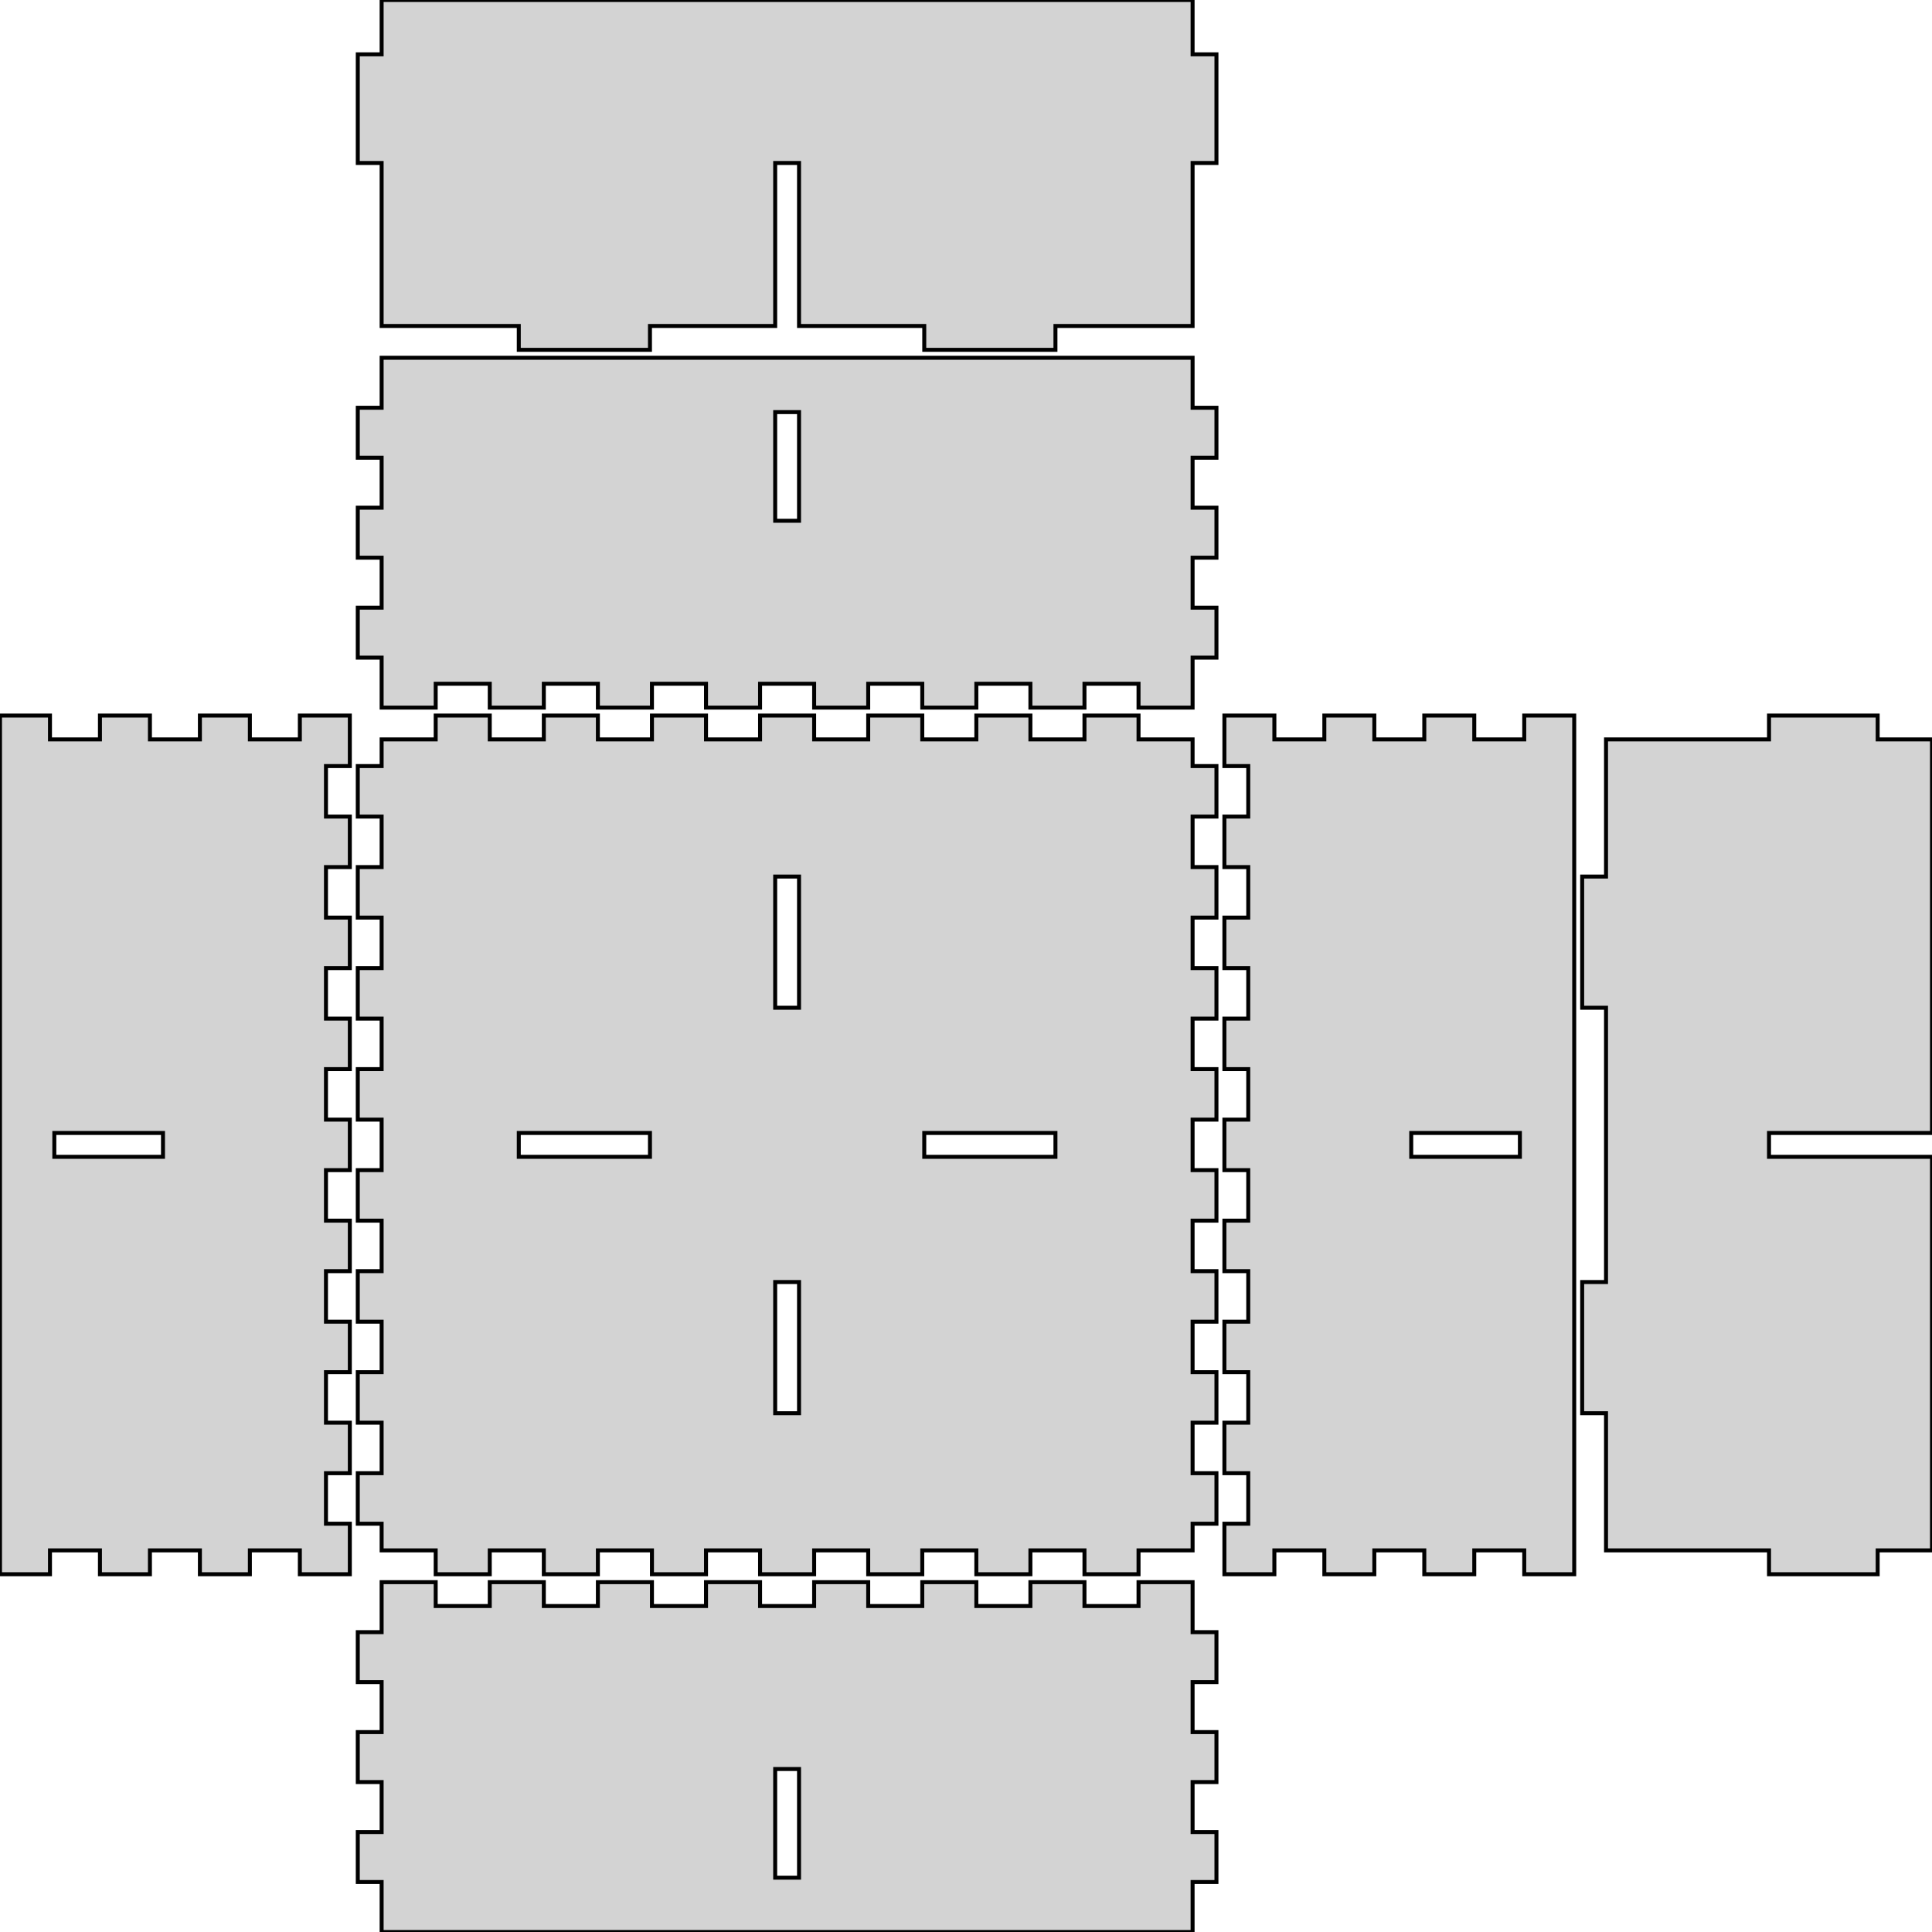 <?xml version="1.0" standalone="no"?>
<!DOCTYPE svg PUBLIC "-//W3C//DTD SVG 1.1//EN" "http://www.w3.org/Graphics/SVG/1.1/DTD/svg11.dtd">
<svg width="243mm" height="243mm" viewBox="-45 -198 243 243" xmlns="http://www.w3.org/2000/svg" version="1.1">
<title>OpenSCAD Model</title>
<path d="
M 36.75,-157 L 52.5,-157 L 52.5,-177.5 L 55.5,-177.5 L 55.5,-157 L 71.25,-157
 L 71.25,-154 L 87.75,-154 L 87.75,-157 L 105,-157 L 105,-177.5 L 108,-177.5
 L 108,-191.167 L 105,-191.167 L 105,-198 L 3,-198 L 3,-191.167 L 0,-191.167
 L 0,-177.5 L 3,-177.5 L 3,-157 L 20.25,-157 L 20.25,-154 L 36.75,-154
 z
M 9.8,-112 L 16.6,-112 L 16.6,-109 L 23.4,-109 L 23.4,-112 L 30.2,-112
 L 30.2,-109 L 37,-109 L 37,-112 L 43.8,-112 L 43.8,-109 L 50.6,-109
 L 50.6,-112 L 57.4,-112 L 57.4,-109 L 64.2,-109 L 64.2,-112 L 71,-112
 L 71,-109 L 77.8,-109 L 77.8,-112 L 84.6,-112 L 84.6,-109 L 91.4,-109
 L 91.4,-112 L 98.2,-112 L 98.2,-109 L 105,-109 L 105,-115.286 L 108,-115.286
 L 108,-121.571 L 105,-121.571 L 105,-127.857 L 108,-127.857 L 108,-134.143 L 105,-134.143
 L 105,-140.429 L 108,-140.429 L 108,-146.714 L 105,-146.714 L 105,-153 L 3,-153
 L 3,-146.714 L 0,-146.714 L 0,-140.429 L 3,-140.429 L 3,-134.143 L 0,-134.143
 L 0,-127.857 L 3,-127.857 L 3,-121.571 L 0,-121.571 L 0,-115.286 L 3,-115.286
 L 3,-109 L 9.8,-109 z
M 52.5,-132.5 L 52.5,-146.167 L 55.5,-146.167 L 55.5,-132.5 z
M 115.286,-3 L 121.571,-3 L 121.571,-0 L 127.857,-0 L 127.857,-3 L 134.143,-3
 L 134.143,-0 L 140.429,-0 L 140.429,-3 L 146.714,-3 L 146.714,-0 L 153,-0
 L 153,-108 L 146.714,-108 L 146.714,-105 L 140.429,-105 L 140.429,-108 L 134.143,-108
 L 134.143,-105 L 127.857,-105 L 127.857,-108 L 121.571,-108 L 121.571,-105 L 115.286,-105
 L 115.286,-108 L 109,-108 L 109,-101.647 L 112,-101.647 L 112,-95.294 L 109,-95.294
 L 109,-88.941 L 112,-88.941 L 112,-82.588 L 109,-82.588 L 109,-76.235 L 112,-76.235
 L 112,-69.882 L 109,-69.882 L 109,-63.529 L 112,-63.529 L 112,-57.176 L 109,-57.176
 L 109,-50.824 L 112,-50.824 L 112,-44.471 L 109,-44.471 L 109,-38.118 L 112,-38.118
 L 112,-31.765 L 109,-31.765 L 109,-25.412 L 112,-25.412 L 112,-19.059 L 109,-19.059
 L 109,-12.706 L 112,-12.706 L 112,-6.353 L 109,-6.353 L 109,-0 L 115.286,-0
 z
M 132.5,-52.5 L 132.5,-55.5 L 146.167,-55.5 L 146.167,-52.5 z
M -38.714,-3 L -32.429,-3 L -32.429,-0 L -26.143,-0 L -26.143,-3 L -19.857,-3
 L -19.857,-0 L -13.571,-0 L -13.571,-3 L -7.286,-3 L -7.286,-0 L -1,-0
 L -1,-6.353 L -4,-6.353 L -4,-12.706 L -1,-12.706 L -1,-19.059 L -4,-19.059
 L -4,-25.412 L -1,-25.412 L -1,-31.765 L -4,-31.765 L -4,-38.118 L -1,-38.118
 L -1,-44.471 L -4,-44.471 L -4,-50.824 L -1,-50.824 L -1,-57.176 L -4,-57.176
 L -4,-63.529 L -1,-63.529 L -1,-69.882 L -4,-69.882 L -4,-76.235 L -1,-76.235
 L -1,-82.588 L -4,-82.588 L -4,-88.941 L -1,-88.941 L -1,-95.294 L -4,-95.294
 L -4,-101.647 L -1,-101.647 L -1,-108 L -7.286,-108 L -7.286,-105 L -13.571,-105
 L -13.571,-108 L -19.857,-108 L -19.857,-105 L -26.143,-105 L -26.143,-108 L -32.429,-108
 L -32.429,-105 L -38.714,-105 L -38.714,-108 L -45,-108 L -45,-0 L -38.714,-0
 z
M -38.167,-52.5 L -38.167,-55.5 L -24.5,-55.5 L -24.5,-52.5 z
M 191.167,-3 L 198,-3 L 198,-52.5 L 177.5,-52.5 L 177.5,-55.5 L 198,-55.5
 L 198,-105 L 191.167,-105 L 191.167,-108 L 177.5,-108 L 177.5,-105 L 157,-105
 L 157,-87.75 L 154,-87.75 L 154,-71.25 L 157,-71.25 L 157,-36.75 L 154,-36.75
 L 154,-20.25 L 157,-20.25 L 157,-3 L 177.5,-3 L 177.5,-0 L 191.167,-0
 z
M 16.6,-3 L 23.4,-3 L 23.4,-0 L 30.2,-0 L 30.2,-3 L 37,-3
 L 37,-0 L 43.8,-0 L 43.8,-3 L 50.6,-3 L 50.6,-0 L 57.4,-0
 L 57.4,-3 L 64.2,-3 L 64.2,-0 L 71,-0 L 71,-3 L 77.8,-3
 L 77.8,-0 L 84.6,-0 L 84.6,-3 L 91.4,-3 L 91.4,-0 L 98.2,-0
 L 98.2,-3 L 105,-3 L 105,-6.353 L 108,-6.353 L 108,-12.706 L 105,-12.706
 L 105,-19.059 L 108,-19.059 L 108,-25.412 L 105,-25.412 L 105,-31.765 L 108,-31.765
 L 108,-38.118 L 105,-38.118 L 105,-44.471 L 108,-44.471 L 108,-50.824 L 105,-50.824
 L 105,-57.176 L 108,-57.176 L 108,-63.529 L 105,-63.529 L 105,-69.882 L 108,-69.882
 L 108,-76.235 L 105,-76.235 L 105,-82.588 L 108,-82.588 L 108,-88.941 L 105,-88.941
 L 105,-95.294 L 108,-95.294 L 108,-101.647 L 105,-101.647 L 105,-105 L 98.2,-105
 L 98.2,-108 L 91.4,-108 L 91.4,-105 L 84.6,-105 L 84.6,-108 L 77.8,-108
 L 77.8,-105 L 71,-105 L 71,-108 L 64.2,-108 L 64.2,-105 L 57.4,-105
 L 57.4,-108 L 50.6,-108 L 50.6,-105 L 43.8,-105 L 43.8,-108 L 37,-108
 L 37,-105 L 30.2,-105 L 30.2,-108 L 23.4,-108 L 23.4,-105 L 16.6,-105
 L 16.6,-108 L 9.8,-108 L 9.8,-105 L 3,-105 L 3,-101.647 L 0,-101.647
 L 0,-95.294 L 3,-95.294 L 3,-88.941 L 0,-88.941 L 0,-82.588 L 3,-82.588
 L 3,-76.235 L 0,-76.235 L 0,-69.882 L 3,-69.882 L 3,-63.529 L 0,-63.529
 L 0,-57.176 L 3,-57.176 L 3,-50.824 L 0,-50.824 L 0,-44.471 L 3,-44.471
 L 3,-38.118 L 0,-38.118 L 0,-31.765 L 3,-31.765 L 3,-25.412 L 0,-25.412
 L 0,-19.059 L 3,-19.059 L 3,-12.706 L 0,-12.706 L 0,-6.353 L 3,-6.353
 L 3,-3 L 9.8,-3 L 9.8,-0 L 16.6,-0 z
M 52.5,-71.25 L 52.5,-87.75 L 55.5,-87.75 L 55.5,-71.25 z
M 71.25,-52.5 L 71.25,-55.5 L 87.75,-55.5 L 87.75,-52.5 z
M 20.25,-52.5 L 20.25,-55.5 L 36.75,-55.5 L 36.75,-52.5 z
M 52.5,-20.25 L 52.5,-36.75 L 55.5,-36.75 L 55.5,-20.25 z
M 105,38.714 L 108,38.714 L 108,32.429 L 105,32.429 L 105,26.143 L 108,26.143
 L 108,19.857 L 105,19.857 L 105,13.571 L 108,13.571 L 108,7.286 L 105,7.286
 L 105,1 L 98.2,1 L 98.2,4 L 91.4,4 L 91.4,1 L 84.6,1
 L 84.6,4 L 77.8,4 L 77.8,1 L 71,1 L 71,4 L 64.2,4
 L 64.2,1 L 57.4,1 L 57.4,4 L 50.6,4 L 50.6,1 L 43.8,1
 L 43.8,4 L 37,4 L 37,1 L 30.2,1 L 30.2,4 L 23.4,4
 L 23.4,1 L 16.6,1 L 16.6,4 L 9.8,4 L 9.8,1 L 3,1
 L 3,7.286 L 0,7.286 L 0,13.571 L 3,13.571 L 3,19.857 L 0,19.857
 L 0,26.143 L 3,26.143 L 3,32.429 L 0,32.429 L 0,38.714 L 3,38.714
 L 3,45 L 105,45 z
M 52.5,38.167 L 52.5,24.5 L 55.5,24.5 L 55.5,38.167 z
" stroke="black" fill="lightgray" stroke-width="0.5"/>
</svg>
